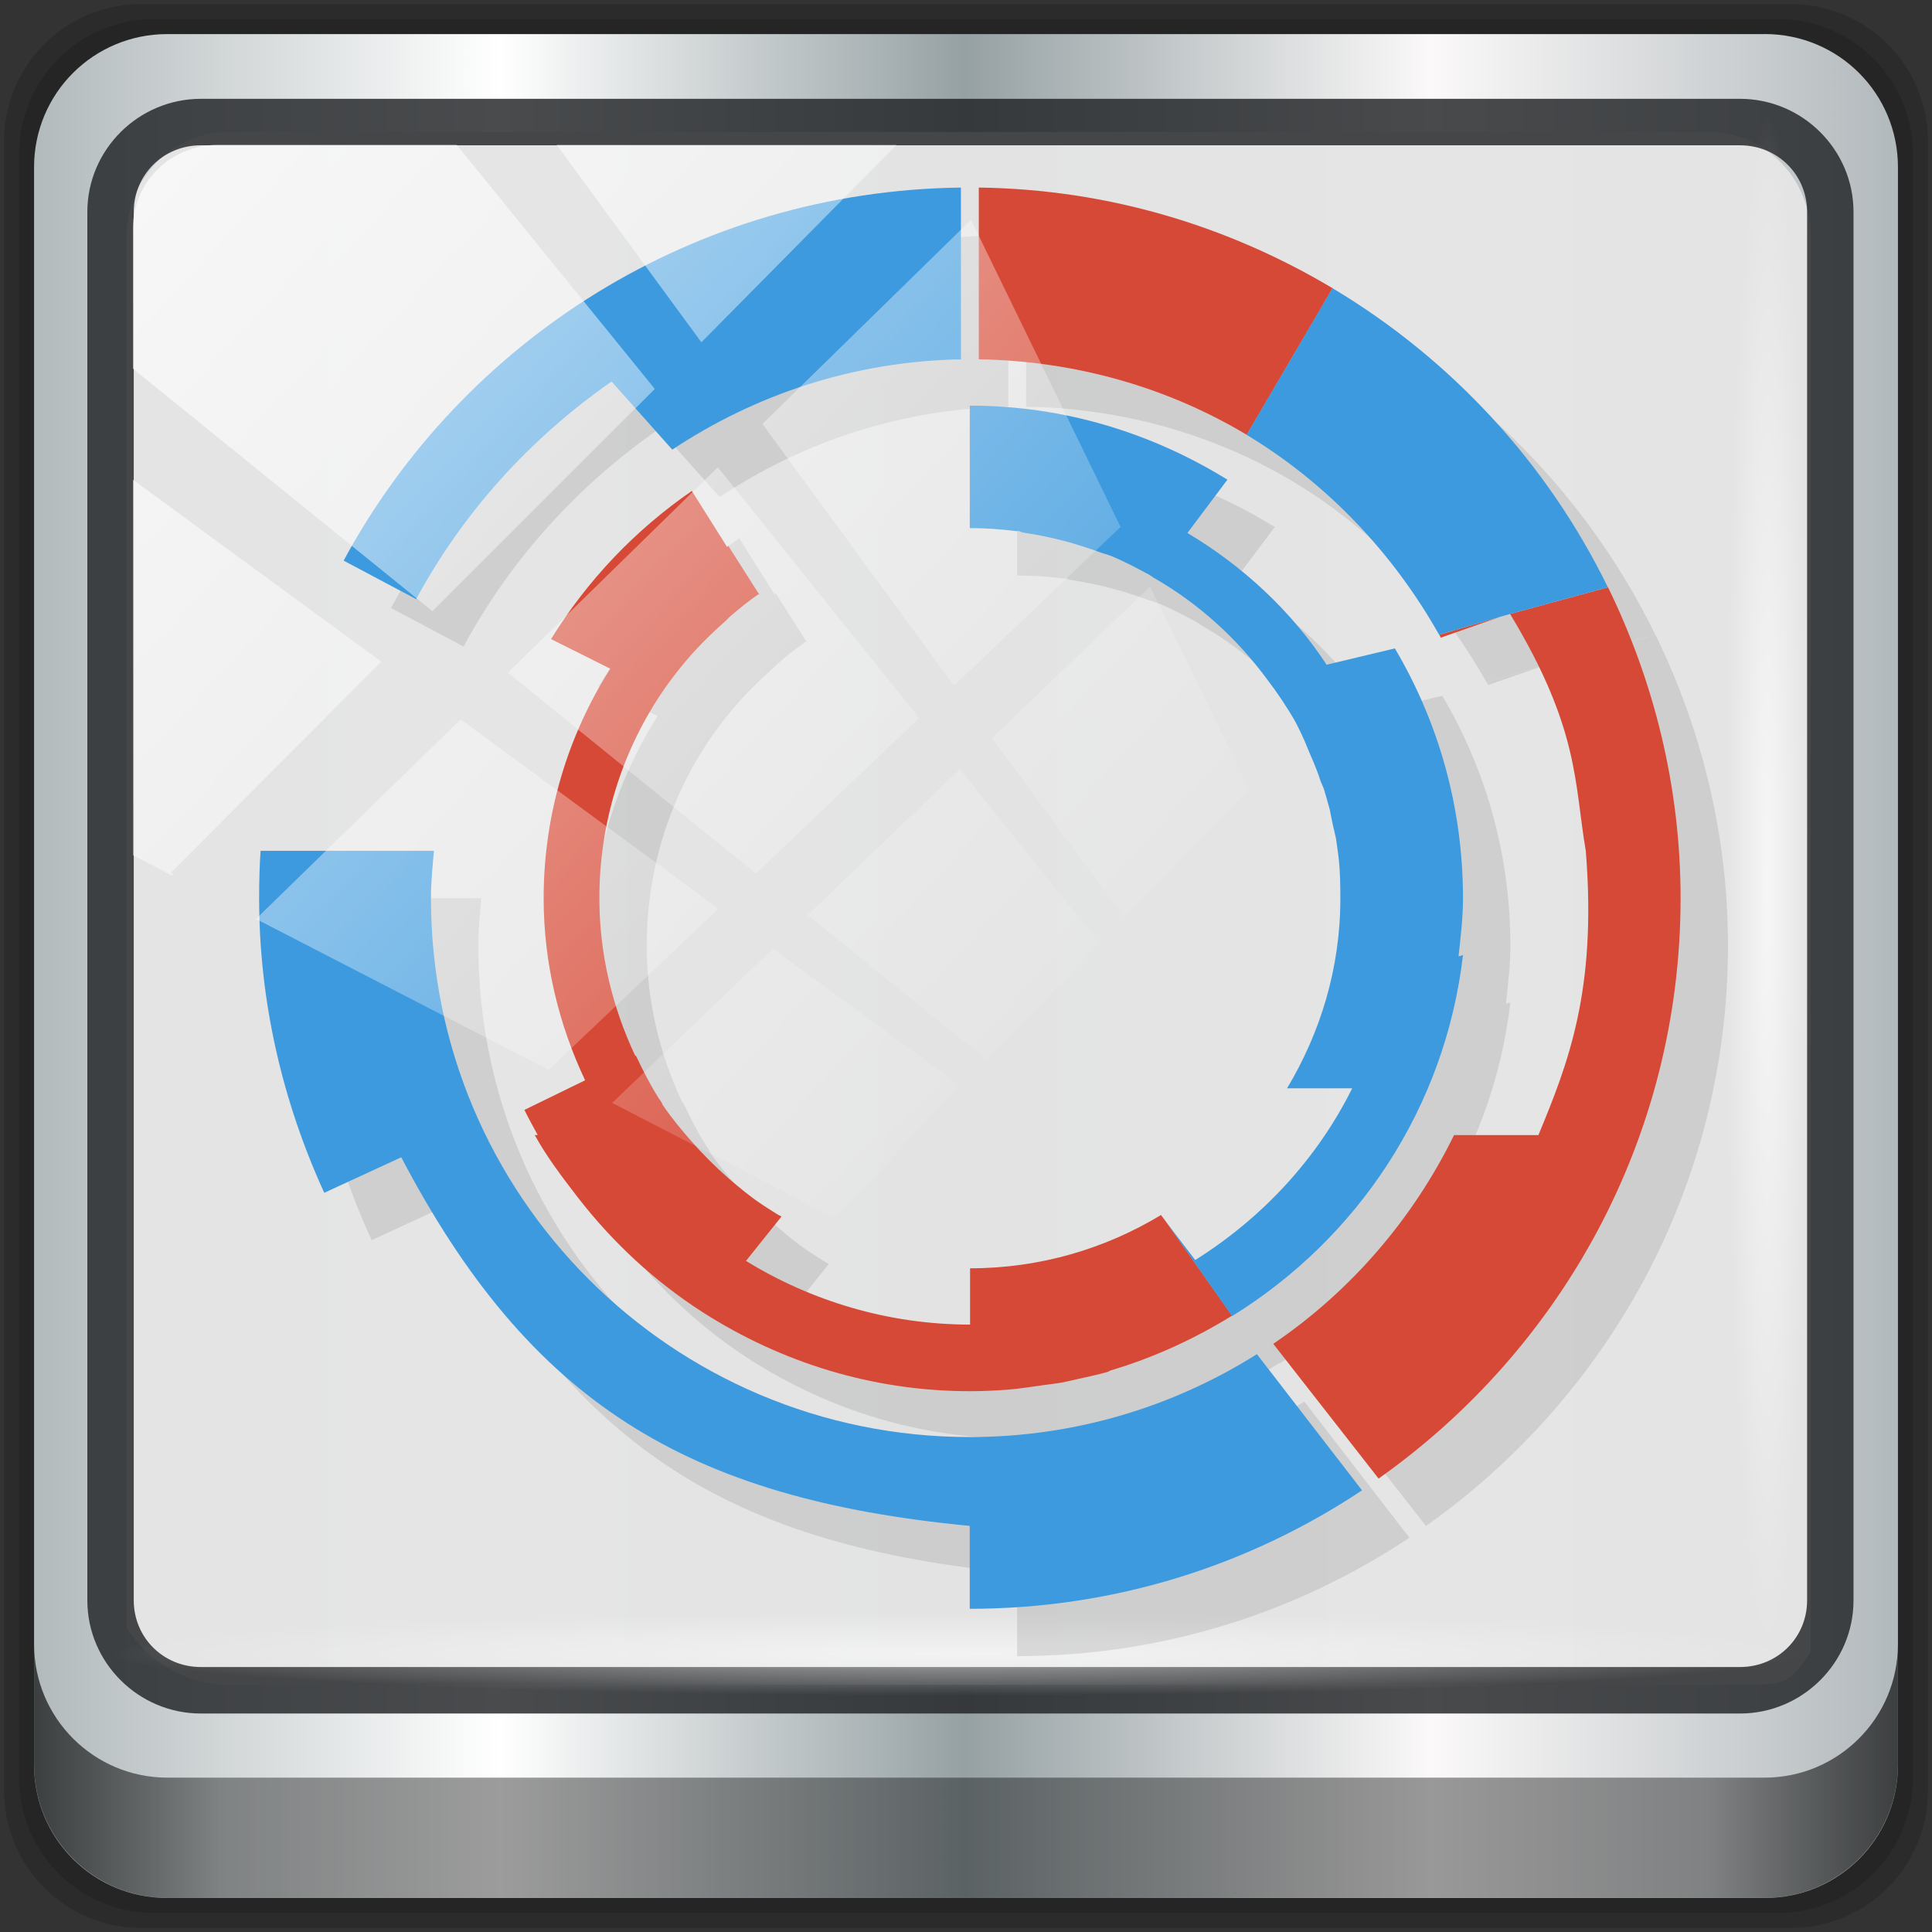 <?xml version="1.0" encoding="UTF-8" standalone="no"?>
<svg
   xmlns:dc="http://purl.org/dc/elements/1.1/"
   xmlns:cc="http://creativecommons.org/ns#"
   xmlns:rdf="http://www.w3.org/1999/02/22-rdf-syntax-ns#"
   xmlns:svg="http://www.w3.org/2000/svg"
   xmlns="http://www.w3.org/2000/svg"
   xmlns:xlink="http://www.w3.org/1999/xlink"
   xmlns:sodipodi="http://sodipodi.sourceforge.net/DTD/sodipodi-0.dtd"
   xmlns:inkscape="http://www.inkscape.org/namespaces/inkscape"
   viewBox="0 0 48 48"
   version="1.1"
   id="svg75"
   sodipodi:docname="steam_icon_60.svg"
   inkscape:version="0.92.2 5c3e80d, 2017-08-06">
  <rect x="0" y="0" width="48" height="48" fill="#333333" stroke="none"/>
  <sodipodi:namedview
     pagecolor="#ffffff"
     bordercolor="#666666"
     borderopacity="1"
     objecttolerance="10"
     gridtolerance="10"
     guidetolerance="10"
     inkscape:pageopacity="0"
     inkscape:pageshadow="2"
     inkscape:window-width="1280"
     inkscape:window-height="943"
     id="namedview77"
     showgrid="false"
     inkscape:snap-global="false"
     inkscape:zoom="4.9166667"
     inkscape:cx="-38.161093"
     inkscape:cy="53.288136"
     inkscape:window-x="0"
     inkscape:window-y="19"
     inkscape:window-maximized="1"
     inkscape:current-layer="svg75" />
  <defs
     id="defs17">
    <linearGradient
       id="linearGradient3764"
       x1="1"
       x2="47"
       gradientUnits="userSpaceOnUse"
       gradientTransform="rotate(-90,24,24)">
      <stop
         style="stop-color:#404040;stop-opacity:1"
         id="stop2" />
      <stop
         offset="1"
         style="stop-color:#4a4a4a;stop-opacity:1"
         id="stop4" />
    </linearGradient>
    <clipPath
       id="clipPath-008643807">
      <g
         transform="translate(0,-1004.362)"
         id="g9">
        <path
           d="m -24 13 c 0 1.105 -0.672 2 -1.5 2 -0.828 0 -1.5 -0.895 -1.5 -2 0 -1.105 0.672 -2 1.5 -2 0.828 0 1.5 0.895 1.5 2 z"
           transform="matrix(15.333,0,0,11.5,415,878.862)"
           style="fill:#1890d0"
           id="path7" />
      </g>
    </clipPath>
    <clipPath
       id="clipPath-017677728">
      <g
         transform="translate(0,-1004.362)"
         id="g14">
        <path
           d="m -24 13 c 0 1.105 -0.672 2 -1.5 2 -0.828 0 -1.5 -0.895 -1.5 -2 0 -1.105 0.672 -2 1.5 -2 0.828 0 1.5 0.895 1.5 2 z"
           transform="matrix(15.333,0,0,11.5,415,878.862)"
           style="fill:#1890d0"
           id="path12" />
      </g>
    </clipPath>
    <linearGradient
       inkscape:collect="always"
       xlink:href="#linearGradient6139-0"
       id="linearGradient4071"
       gradientUnits="userSpaceOnUse"
       gradientTransform="matrix(0.551,0,0,0.551,-2.461,-1.909)"
       x1="6"
       y1="47"
       x2="90"
       y2="47" />
    <linearGradient
       id="linearGradient6139-0">
      <stop
         id="stop6141-2"
         offset="0"
         style="stop-color:#b2babc;stop-opacity:1" />
      <stop
         style="stop-color:#ffffff;stop-opacity:1;"
         offset="0.25"
         id="stop6151-0" />
      <stop
         style="stop-color:#96a1a4;stop-opacity:1"
         offset="0.5"
         id="stop6147-1" />
      <stop
         id="stop6149-4"
         offset="0.75"
         style="stop-color:#fbf9f9;stop-opacity:1;" />
      <stop
         id="stop6143-4"
         offset="1"
         style="stop-color:#b2b9bc;stop-opacity:1" />
    </linearGradient>
    <linearGradient
       gradientTransform="matrix(0.498,0,0,0.498,0.1,0.1)"
       inkscape:collect="always"
       xlink:href="#linearGradient3832-0-6-1-1"
       id="linearGradient4129"
       x1="1.5"
       y1="88.172"
       x2="94.5"
       y2="88.172"
       gradientUnits="userSpaceOnUse" />
    <linearGradient
       id="linearGradient3832-0-6-1-1">
      <stop
         style="stop-color:#000000;stop-opacity:1;"
         offset="0"
         id="stop3834-6-3-7-1" />
      <stop
         id="stop3872-2-4"
         offset="0.1"
         style="stop-color:#000000;stop-opacity:0.588;" />
      <stop
         style="stop-color:#000000;stop-opacity:0.588;"
         offset="0.9"
         id="stop3844-6-2-7-6" />
      <stop
         style="stop-color:#000000;stop-opacity:1;"
         offset="1"
         id="stop3836-5-0-2-9" />
    </linearGradient>
    <radialGradient
       inkscape:collect="always"
       xlink:href="#linearGradient3737"
       id="radialGradient7462"
       gradientUnits="userSpaceOnUse"
       gradientTransform="matrix(0.486,0,0,0.024,16.979,40.016)"
       cx="13.948"
       cy="44.893"
       fx="13.948"
       fy="44.893"
       r="43.199" />
    <linearGradient
       id="linearGradient3737">
      <stop
         offset="0"
         style="stop-color:#ffffff;stop-opacity:1"
         id="stop3739" />
      <stop
         offset="1"
         style="stop-color:#ffffff;stop-opacity:0"
         id="stop3741" />
    </linearGradient>
    <radialGradient
       inkscape:collect="always"
       xlink:href="#linearGradient3737"
       id="radialGradient7464"
       gradientUnits="userSpaceOnUse"
       gradientTransform="matrix(0.442,0,0,0.024,15.807,-44.996)"
       cx="13.948"
       cy="44.893"
       fx="13.948"
       fy="44.893"
       r="43.199" />
    <linearGradient
       inkscape:collect="always"
       xlink:href="#linearGradient3737"
       id="linearGradient4767"
       gradientUnits="userSpaceOnUse"
       x1="2.771"
       y1="-28.642"
       x2="50.528"
       y2="14.514" />
    <clipPath
       id="clipPath4156-4-1"
       clipPathUnits="userSpaceOnUse">
      <path
         inkscape:connector-curvature="0"
         id="path4158-0-8"
         d="m 27.046,-55.695 -14.214,13.321 h 0.061 l 15.653,21.771 10.231,-10.546 C 38.562,-32.302 27.468,-54.819 27.046,-55.695 Z M 9.647,-39.383 -5.241,-25.321 15.988,-7.806 26.372,-18.383 Z m 31.491,12.951 -9.741,9.714 8.945,12.458 7.781,-7.555 z m -49.84,4.379 -13.754,12.982 26.283,13.846 0.061,-0.062 -0.123,-0.062 L 13.599,-5.401 -8.702,-22.053 Z m 38.015,7.401 -9.803,9.775 11.579,9.559 7.628,-7.401 -8.669,-11.009 z m 20.187,5.674 -7.383,7.216 6.188,8.542 5.82,-6.137 z m -32.195,6.322 -9.557,9.498 13.662,7.185 7.934,-7.678 z m 23.312,2.374 -7.107,6.938 8.363,6.907 5.361,-5.674 -0.061,-0.092 -0.092,0.123 -6.464,-8.203 z m -8.73,8.542 -7.505,7.339 10.354,5.458 c 1.397,-1.321 5.675,-6.123 5.851,-6.322 z"
         style="opacity:0.6;fill:#ffffff;fill-opacity:1;stroke:none" />
    </clipPath>
    <linearGradient
       id="ButtonShadow-16"
       gradientTransform="scale(1.006,0.994)"
       x1="45.448"
       y1="92.54"
       x2="45.448"
       y2="7.017"
       gradientUnits="userSpaceOnUse">
      <stop
         style="stop-color:#000000;stop-opacity:1;"
         offset="0"
         id="stop3750-6" />
      <stop
         style="stop-color:#000000;stop-opacity:0.588;"
         offset="1"
         id="stop3752-4" />
    </linearGradient>
    <clipPath
       clipPathUnits="userSpaceOnUse"
       id="clipPath4355-7">
      <rect
         style="fill:#ffffff;fill-opacity:1;fill-rule:nonzero;stroke:none"
         id="rect4357-5"
         width="84"
         height="80"
         x="6"
         y="6"
         rx="6"
         ry="6" />
    </clipPath>
    <clipPath
       clipPathUnits="userSpaceOnUse"
       id="clipPath4355-9">
      <rect
         style="fill:#ffffff;fill-opacity:1;fill-rule:nonzero;stroke:none"
         id="rect4357-1"
         width="84"
         height="80"
         x="6"
         y="6"
         rx="6"
         ry="6" />
    </clipPath>
    <clipPath
       clipPathUnits="userSpaceOnUse"
       id="clipPath4355-1">
      <rect
         style="fill:#ffffff;fill-opacity:1;fill-rule:nonzero;stroke:none"
         id="rect4357-9"
         width="84"
         height="80"
         x="6"
         y="6"
         rx="6"
         ry="6" />
    </clipPath>
    <clipPath
       clipPathUnits="userSpaceOnUse"
       id="clipPath3943-52-0">
      <path
         id="path3945-4-1"
         d="m 69.781,20.844 -5,3.438 c 5.587,5.537 9,13.328 9,21.812 0,8.434 -3.377,16.096 -8.906,21.625 l 5,3.438 C 76.078,64.576 80,55.844 80,46.094 c 2e-6,-9.797 -3.963,-18.66 -10.219,-25.25 z M 40,24.062 28.906,36.219 H 21.5 c -0.823,0 -1.5,0.677 -1.5,1.5 v 1 14.844 1 c 0,0.823 0.684,1.61 1.5,1.5 h 7.406 L 40,68 V 66 26.062 Z m 20.594,3.281 -5,3.438 L 55.5,30.875 c 3.938,3.89 6.406,9.25 6.406,15.219 0,5.921 -2.43,11.148 -6.312,15.031 l 0.094,0.094 5.094,3.438 c 4.475,-4.908 7.25,-11.402 7.25,-18.562 0,-7.231 -2.879,-13.831 -7.438,-18.75 z m -9.25,6.5 -5.219,3.625 c 2.222,2.218 3.719,5.24 3.719,8.625 0,3.337 -1.459,6.228 -3.625,8.438 l 5.219,3.625 c 2.822,-3.237 4.531,-7.434 4.531,-12.062 0,-4.673 -1.754,-9.001 -4.625,-12.25 z"
         style="color:#000000;display:inline;overflow:visible;visibility:visible;opacity:0.8;fill:#ff00ff;fill-opacity:1;fill-rule:nonzero;stroke:none;stroke-width:1;marker:none;enable-background:accumulate"
         inkscape:connector-curvature="0" />
    </clipPath>
    <clipPath
       id="clipPath-008643807-3">
      <g
         transform="translate(0,-1004.362)"
         id="g9-6">
        <path
           inkscape:connector-curvature="0"
           d="m -24,13 c 0,1.105 -0.672,2 -1.5,2 -0.828,0 -1.5,-0.895 -1.5,-2 0,-1.105 0.672,-2 1.5,-2 0.828,0 1.5,0.895 1.5,2 z"
           transform="matrix(15.333,0,0,11.5,415,878.862)"
           style="fill:#1890d0"
           id="path7-7" />
      </g>
    </clipPath>
    <clipPath
       id="clipPath-017677728-5">
      <g
         transform="translate(0,-1004.362)"
         id="g14-3">
        <path
           inkscape:connector-curvature="0"
           d="m -24,13 c 0,1.105 -0.672,2 -1.5,2 -0.828,0 -1.5,-0.895 -1.5,-2 0,-1.105 0.672,-2 1.5,-2 0.828,0 1.5,0.895 1.5,2 z"
           transform="matrix(15.333,0,0,11.5,415,878.862)"
           style="fill:#1890d0"
           id="path12-5" />
      </g>
    </clipPath>
  </defs>
  <path
     style="display:inline;opacity:0.15;fill:#000000;fill-opacity:1;fill-rule:nonzero;stroke:none;stroke-width:0.498"
     d="M 44.486,0.1 H 3.514 c -1.892,0 -3.414,1.523 -3.414,3.414 v 40.971 C 0.1,46.377 1.623,47.9 3.514,47.9 H 44.486 C 46.377,47.9 47.9,46.377 47.9,44.486 V 3.514 c 0,-1.892 -1.523,-3.414 -3.414,-3.414 z"
     id="path3288"
     inkscape:connector-curvature="0" />
  <path
     inkscape:connector-curvature="0"
     id="path4085"
     d="M 44.166,0.473 H 3.834 c -1.862,0 -3.361,1.499 -3.361,3.361 V 44.166 c 0,1.862 1.499,3.361 3.361,3.361 H 44.166 c 1.862,0 3.361,-1.499 3.361,-3.361 V 3.834 c 0,-1.862 -1.499,-3.361 -3.361,-3.361 z"
     style="display:inline;opacity:0.15;fill:#000000;fill-opacity:1;fill-rule:nonzero;stroke:none;stroke-width:0.498" />
  <path
     style="display:inline;fill:url(#linearGradient4071);fill-opacity:1;fill-rule:nonzero;stroke:none;stroke-width:0.498"
     d="M 43.846,0.847 H 4.154 c -1.832,0 -3.308,1.475 -3.308,3.308 V 43.846 c 0,1.832 1.475,3.308 3.308,3.308 H 43.846 c 1.832,0 3.308,-1.475 3.308,-3.308 V 4.154 c 0,-1.832 -1.475,-3.308 -3.308,-3.308 z"
     id="rect4251-1"
     inkscape:connector-curvature="0" />
  <path
     style="display:inline;opacity:0.98;fill:#e4e4e4;fill-opacity:1;fill-rule:nonzero;stroke:none;stroke-width:0.516"
     d="m 5.697,3.28 c -1.422,0 -2.551,1.153 -2.551,2.606 v 10.797 3.648 20.111 c 0.546,0.849 1.478,1.417 2.551,1.417 H 7.738 40.396 43.219 c 1.073,0 1.224,0.018 1.77,-0.831 V 20.33 16.682 5.886 c 0,-1.452 -1.129,-2.606 -2.551,-2.606 z"
     id="path3400-6"
     inkscape:connector-curvature="0"
     sodipodi:nodetypes="sscccsccscccsss" />
  <path
     inkscape:connector-curvature="0"
     id="path4989"
     d="m 4.992,2.455 c -1.552,0 -2.822,1.264 -2.822,2.811 V 39.761 c 0,1.547 1.27,2.811 2.822,2.811 H 43.228 c 1.552,0 2.822,-1.264 2.822,-2.811 V 5.266 c 0,-1.547 -1.27,-2.811 -2.822,-2.811 z m 0,1.155 H 43.228 c 0.94,0 1.669,0.737 1.669,1.656 V 39.761 c 0,0.919 -0.729,1.656 -1.669,1.656 H 4.992 c -0.94,0 -1.669,-0.737 -1.669,-1.656 V 5.266 c 0,-0.919 0.729,-1.656 1.669,-1.656 z"
     style="color:#000000;font-style:normal;font-variant:normal;font-weight:normal;font-stretch:normal;font-size:medium;line-height:normal;font-family:Sans;-inkscape-font-specification:Sans;text-indent:0;text-align:start;text-decoration:none;text-decoration-line:none;letter-spacing:normal;word-spacing:normal;text-transform:none;writing-mode:lr-tb;direction:ltr;baseline-shift:baseline;text-anchor:start;display:inline;overflow:visible;visibility:visible;fill:#1f2224;fill-opacity:0.809;stroke:none;stroke-width:1.183;marker:none;enable-background:accumulate" />
  <path
     inkscape:connector-curvature="0"
     style="display:inline;opacity:0.658;fill:url(#linearGradient4129);fill-opacity:1;fill-rule:nonzero;stroke:none;stroke-width:0.498"
     d="m 0.847,40.851 v 2.987 c 0,1.832 1.482,3.314 3.314,3.314 H 43.839 c 1.832,0 3.314,-1.482 3.314,-3.314 v -2.987 c 0,1.832 -1.482,3.314 -3.314,3.314 H 4.161 c -1.832,0 -3.314,-1.482 -3.314,-3.314 z"
     id="path4118" />
  <rect
     style="opacity:0.55;fill:url(#radialGradient7462);fill-opacity:1;stroke:none;stroke-width:0.498"
     id="rect4131"
     width="41.949"
     height="2.116"
     x="2.776"
     y="40.058"
     rx="0"
     ry="2.116" />
  <rect
     ry="2.116"
     rx="0"
     y="-44.955"
     x="2.868"
     height="2.116"
     width="38.215"
     id="rect4141"
     style="opacity:0.669;fill:url(#radialGradient7464);fill-opacity:1;stroke:none;stroke-width:0.498"
     transform="rotate(90)" />
  <g
     transform="matrix(1.177,0,0,1.177,67.184,56.548)"
     id="g1036">
    <g
       transform="translate(-60.61,-53.085)"
       id="g51">
      <g
         id="g49"
         clip-path="url(#clipPath-008643807-3)">
        <g
           id="g47"
           transform="translate(1,1)">
          <g
             id="g45"
             style="opacity:0.1">
            <!-- color: #4a4a4a -->
            <g
               id="g43">
              <path
                 inkscape:connector-curvature="0"
                 id="path31"
                 style="fill:#000000;fill-opacity:1;fill-rule:nonzero;stroke:none"
                 d="m 24.19,9 v 3.625 c 2.063,0.035 4,0.602 5.656,1.594 l 1.813,-3.094 C 29.464,9.816 26.921,9.035 24.19,9 m 9.25,3.375 c 0.281,0.227 0.547,0.473 0.813,0.719 -0.266,-0.25 -0.531,-0.488 -0.813,-0.719 m 1.875,1.813 c 0.137,0.164 0.273,0.332 0.406,0.5 -0.137,-0.168 -0.273,-0.336 -0.406,-0.5 m 2.156,3.25 -2.066,0.563 c 1.469,2.43 1.352,3.57 1.598,5 0.238,2.953 -0.375,4.488 -1,6 h -1.781 c -0.871,1.777 -2.188,3.301 -3.816,4.406 l 2.223,2.844 c 3.844,-2.715 6.375,-7.184 6.375,-12.25 0,-2.355 -0.563,-4.578 -1.531,-6.563 m -2.281,0.625 -1.281,0.375 c 0.012,0.02 0.02,0.043 0.031,0.063 m 1.25,-0.438" />
              <path
                 inkscape:connector-curvature="0"
                 id="path33"
                 style="fill:#000000;fill-opacity:1;fill-rule:nonzero;stroke:none"
                 d="m 18.13,15.406 c -1.195,0.824 -2.203,1.883 -2.969,3.125 l 1.25,0.625 c -0.887,1.398 -1.406,3.063 -1.406,4.844 0,1.379 0.324,2.676 0.875,3.844 l -1.281,0.625 c 0.086,0.18 0.188,0.359 0.281,0.531 h -0.063 c 0.258,0.469 0.582,0.891 0.906,1.313 0.742,0.957 1.633,1.785 2.656,2.438 1.625,1.035 3.543,1.656 5.625,1.656 0.262,0 0.523,-0.012 0.781,-0.031 0.254,-0.02 0.5,-0.059 0.75,-0.094 0.148,-0.023 0.289,-0.035 0.438,-0.063 0.094,-0.02 0.188,-0.043 0.281,-0.063 0.219,-0.051 0.441,-0.094 0.656,-0.156 0.023,-0.008 0.039,-0.023 0.063,-0.031 0.91,-0.27 1.773,-0.668 2.563,-1.156 l -1.406,-2 -0.094,-0.125 c -1.176,0.711 -2.555,1.125 -4.03,1.125 v 1.188 c -1.73,0 -3.355,-0.5 -4.73,-1.344 l 0.75,-0.938 c -0.02,-0.012 -0.043,-0.02 -0.063,-0.031 -0.113,-0.07 -0.23,-0.141 -0.344,-0.219 -0.258,-0.172 -0.484,-0.359 -0.719,-0.563 -0.273,-0.238 -0.543,-0.508 -0.781,-0.781 -0.211,-0.242 -0.41,-0.48 -0.594,-0.75 -0.012,-0.02 -0.02,-0.043 -0.031,-0.063 -0.02,-0.031 -0.039,-0.063 -0.063,-0.094 -0.176,-0.277 -0.328,-0.578 -0.469,-0.875 -0.004,-0.016 -0.023,-0.02 -0.031,-0.031 -0.473,-1.012 -0.75,-2.125 -0.75,-3.313 0,-1.586 0.473,-3.059 1.281,-4.281 0.02,-0.031 0.043,-0.063 0.063,-0.094 0.117,-0.172 0.246,-0.34 0.375,-0.5 0.281,-0.352 0.602,-0.672 0.938,-0.969 0.035,-0.031 0.063,-0.066 0.094,-0.094 0.191,-0.164 0.391,-0.328 0.594,-0.469 0.008,-0.008 0.027,0.004 0.031,0 l -0.656,-1.031 c -0.012,0.008 -0.016,0.023 -0.02,0.031 l -0.75,-1.191 m 16.27,9.785 c -0.047,0.402 -0.125,0.801 -0.219,1.188 0.094,-0.391 0.172,-0.781 0.219,-1.188 m -0.219,1.188 c -0.074,0.32 -0.145,0.629 -0.25,0.938 0.102,-0.301 0.176,-0.625 0.25,-0.938 m -1.375,3.219 c -0.211,0.324 -0.441,0.641 -0.688,0.938 0.246,-0.301 0.477,-0.609 0.688,-0.938 m -0.688,0.938 c -0.367,0.449 -0.75,0.871 -1.188,1.25 0.434,-0.379 0.824,-0.805 1.188,-1.25 m 0,0" />
              <path
                 inkscape:connector-curvature="0"
                 id="path35"
                 style="fill:#000000;fill-opacity:1;fill-rule:nonzero;stroke:none"
                 d="m 31.656,11.125 -1.813,3.094 c 1.695,1.02 3.09,2.492 4.063,4.219 L 35.187,18.063 35.406,18 37.469,17.437 c -1.285,-2.629 -3.313,-4.82 -5.813,-6.313 m 0,0" />
              <path
                 inkscape:connector-curvature="0"
                 id="path37"
                 style="fill:#000000;fill-opacity:1;fill-rule:nonzero;stroke:none"
                 d="m 23.813,9 c -5.629,0.07 -10.523,3.23 -13.03,7.875 l 1.531,0.813 c 0.992,-1.84 2.418,-3.406 4.125,-4.594 l 1.281,1.438 c 1.754,-1.164 3.836,-1.867 6.094,-1.906 m 0,-3.625" />
              <path
                 inkscape:connector-curvature="0"
                 id="path39"
                 style="fill:#000000;fill-opacity:1;fill-rule:nonzero;stroke:none"
                 d="m 9.03,23 c -0.023,0.332 -0.031,0.66 -0.031,1 0,2.219 0.508,4.324 1.375,6.219 l 1.625,-0.75 c 2.707,5.16 6,7.207 12,7.781 V 39 c 3.066,0 5.906,-0.922 8.281,-2.5 l -2.219,-2.875 c -1.754,1.105 -3.836,1.75 -6.06,1.75 -6.285,0 -11.375,-5.09 -11.375,-11.375 0,-0.34 0.035,-0.668 0.063,-1 m -3.656,0" />
              <path
                 inkscape:connector-curvature="0"
                 id="path41"
                 style="fill:#000000;fill-opacity:1;fill-rule:nonzero;stroke:none"
                 d="m 24,13.594 v 2.594 c 0.332,0 0.648,0.023 0.969,0.063 0.02,0.004 0.043,-0.004 0.063,0 0.035,0.004 0.063,0.027 0.094,0.031 0.309,0.047 0.613,0.109 0.906,0.188 0.23,0.063 0.465,0.137 0.688,0.219 0.094,0.035 0.191,0.059 0.281,0.094 0.246,0.105 0.488,0.227 0.719,0.355 0.055,0.02 0.105,0.063 0.156,0.094 0.949,0.543 1.762,1.281 2.406,2.156 0.211,0.277 0.422,0.59 0.594,0.895 0.023,0.043 0.043,0.086 0.063,0.125 0.098,0.191 0.172,0.375 0.25,0.566 0.082,0.184 0.156,0.367 0.219,0.563 0.023,0.059 0.047,0.105 0.066,0.156 0.043,0.148 0.086,0.289 0.125,0.441 0.023,0.102 0.039,0.207 0.063,0.313 0.023,0.102 0.043,0.188 0.066,0.281 0.02,0.16 0.047,0.305 0.063,0.469 0.027,0.266 0.031,0.543 0.031,0.816 0,1.465 -0.422,2.828 -1.125,4 h 1.375 c -0.742,1.496 -1.906,2.742 -3.313,3.625 l -0.625,-0.816 1.402,2 c 2.648,-1.637 4.5,-4.395 4.875,-7.625 -0.023,0.02 -0.063,0.02 -0.094,0.031 0.043,-0.398 0.094,-0.813 0.094,-1.219 0,-1.938 -0.523,-3.734 -1.438,-5.281 l -1.441,0.344 C 30.786,17.935 29.766,16.99 28.594,16.291 l 0.844,-1.125 C 27.856,14.189 26.004,13.603 24,13.603 m 0,-0.004" />
            </g>
          </g>
        </g>
      </g>
    </g>
    <g
       transform="translate(-60.61,-53.085)"
       id="g69">
      <g
         id="g67"
         clip-path="url(#clipPath-017677728-5)">
        <!-- color: #4a4a4a -->
        <g
           id="g65">
          <path
             inkscape:connector-curvature="0"
             id="path53"
             style="fill:#d64936;fill-opacity:1;fill-rule:nonzero;stroke:none"
             d="m 24.19,9 v 3.625 c 2.063,0.035 4,0.602 5.656,1.594 l 1.813,-3.094 C 29.464,9.816 26.921,9.035 24.19,9 m 9.25,3.375 c 0.281,0.227 0.547,0.473 0.813,0.719 -0.266,-0.25 -0.531,-0.488 -0.813,-0.719 m 1.875,1.813 c 0.137,0.164 0.273,0.332 0.406,0.5 -0.137,-0.168 -0.273,-0.336 -0.406,-0.5 m 2.156,3.25 -2.066,0.563 c 1.469,2.43 1.352,3.57 1.598,5 0.238,2.953 -0.375,4.488 -1,6 h -1.781 c -0.871,1.777 -2.188,3.301 -3.816,4.406 l 2.223,2.844 c 3.844,-2.715 6.375,-7.184 6.375,-12.25 0,-2.355 -0.563,-4.578 -1.531,-6.563 m -2.281,0.625 -1.281,0.375 c 0.012,0.02 0.02,0.043 0.031,0.063 m 1.25,-0.438" />
          <path
             inkscape:connector-curvature="0"
             id="path55"
             style="fill:#d64936;fill-opacity:1;fill-rule:nonzero;stroke:none"
             d="m 18.13,15.406 c -1.195,0.824 -2.203,1.883 -2.969,3.125 l 1.25,0.625 c -0.887,1.398 -1.406,3.063 -1.406,4.844 0,1.379 0.324,2.676 0.875,3.844 l -1.281,0.625 c 0.086,0.18 0.188,0.359 0.281,0.531 h -0.063 c 0.258,0.469 0.582,0.891 0.906,1.313 0.742,0.957 1.633,1.785 2.656,2.438 1.625,1.035 3.543,1.656 5.625,1.656 0.262,0 0.523,-0.012 0.781,-0.031 0.254,-0.02 0.5,-0.059 0.75,-0.094 0.148,-0.023 0.289,-0.035 0.438,-0.063 0.094,-0.02 0.188,-0.043 0.281,-0.063 0.219,-0.051 0.441,-0.094 0.656,-0.156 0.023,-0.008 0.039,-0.023 0.063,-0.031 0.91,-0.27 1.773,-0.668 2.563,-1.156 l -1.406,-2 -0.094,-0.125 c -1.176,0.711 -2.555,1.125 -4.03,1.125 v 1.188 c -1.73,0 -3.355,-0.5 -4.73,-1.344 l 0.75,-0.938 c -0.02,-0.012 -0.043,-0.02 -0.063,-0.031 -0.113,-0.07 -0.23,-0.141 -0.344,-0.219 -0.258,-0.172 -0.484,-0.359 -0.719,-0.563 -0.273,-0.238 -0.543,-0.508 -0.781,-0.781 -0.211,-0.242 -0.41,-0.48 -0.594,-0.75 -0.012,-0.02 -0.02,-0.043 -0.031,-0.063 -0.02,-0.031 -0.039,-0.063 -0.063,-0.094 -0.176,-0.277 -0.328,-0.578 -0.469,-0.875 -0.004,-0.016 -0.023,-0.02 -0.031,-0.031 -0.473,-1.012 -0.75,-2.125 -0.75,-3.313 0,-1.586 0.473,-3.059 1.281,-4.281 0.02,-0.031 0.043,-0.063 0.063,-0.094 0.117,-0.172 0.246,-0.34 0.375,-0.5 0.281,-0.352 0.602,-0.672 0.938,-0.969 0.035,-0.031 0.063,-0.066 0.094,-0.094 0.191,-0.164 0.391,-0.328 0.594,-0.469 0.008,-0.008 0.027,0.004 0.031,0 l -0.656,-1.031 c -0.012,0.008 -0.016,0.023 -0.02,0.031 l -0.75,-1.191 m 16.27,9.785 c -0.047,0.402 -0.125,0.801 -0.219,1.188 0.094,-0.391 0.172,-0.781 0.219,-1.188 m -0.219,1.188 c -0.074,0.32 -0.145,0.629 -0.25,0.938 0.102,-0.301 0.176,-0.625 0.25,-0.938 m -1.375,3.219 c -0.211,0.324 -0.441,0.641 -0.688,0.938 0.246,-0.301 0.477,-0.609 0.688,-0.938 m -0.688,0.938 c -0.367,0.449 -0.75,0.871 -1.188,1.25 0.434,-0.379 0.824,-0.805 1.188,-1.25 m 0,0" />
          <path
             inkscape:connector-curvature="0"
             id="path57"
             style="fill:#3d9ade;fill-opacity:1;fill-rule:nonzero;stroke:none"
             d="m 31.656,11.125 -1.813,3.094 c 1.695,1.02 3.09,2.492 4.063,4.219 L 35.187,18.063 35.406,18 37.469,17.437 c -1.285,-2.629 -3.313,-4.82 -5.813,-6.313 m 0,0" />
          <path
             inkscape:connector-curvature="0"
             id="path59"
             style="fill:#3d9ade;fill-opacity:1;fill-rule:nonzero;stroke:none"
             d="m 23.813,9 c -5.629,0.07 -10.523,3.23 -13.03,7.875 l 1.531,0.813 c 0.992,-1.84 2.418,-3.406 4.125,-4.594 l 1.281,1.438 c 1.754,-1.164 3.836,-1.867 6.094,-1.906 m 0,-3.625" />
          <path
             inkscape:connector-curvature="0"
             id="path61"
             style="fill:#3d9ade;fill-opacity:1;fill-rule:nonzero;stroke:none"
             d="m 9.03,23 c -0.023,0.332 -0.031,0.66 -0.031,1 0,2.219 0.508,4.324 1.375,6.219 l 1.625,-0.75 c 2.707,5.16 6,7.207 12,7.781 V 39 c 3.066,0 5.906,-0.922 8.281,-2.5 l -2.219,-2.875 c -1.754,1.105 -3.836,1.75 -6.06,1.75 -6.285,0 -11.375,-5.09 -11.375,-11.375 0,-0.34 0.035,-0.668 0.063,-1 m -3.656,0" />
          <path
             inkscape:connector-curvature="0"
             id="path63"
             style="fill:#3d9ade;fill-opacity:1;fill-rule:nonzero;stroke:none"
             d="m 24,13.594 v 2.594 c 0.332,0 0.648,0.023 0.969,0.063 0.02,0.004 0.043,-0.004 0.063,0 0.035,0.004 0.063,0.027 0.094,0.031 0.309,0.047 0.613,0.109 0.906,0.188 0.23,0.063 0.465,0.137 0.688,0.219 0.094,0.035 0.191,0.059 0.281,0.094 0.246,0.105 0.488,0.227 0.719,0.355 0.055,0.02 0.105,0.063 0.156,0.094 0.949,0.543 1.762,1.281 2.406,2.156 0.211,0.277 0.422,0.59 0.594,0.895 0.023,0.043 0.043,0.086 0.063,0.125 0.098,0.191 0.172,0.375 0.25,0.566 0.082,0.184 0.156,0.367 0.219,0.563 0.023,0.059 0.047,0.105 0.066,0.156 0.043,0.148 0.086,0.289 0.125,0.441 0.023,0.102 0.039,0.207 0.063,0.313 0.023,0.102 0.043,0.188 0.066,0.281 0.02,0.16 0.047,0.305 0.063,0.469 0.027,0.266 0.031,0.543 0.031,0.816 0,1.465 -0.422,2.828 -1.125,4 h 1.375 c -0.742,1.496 -1.906,2.742 -3.313,3.625 l -0.625,-0.816 1.402,2 c 2.648,-1.637 4.5,-4.395 4.875,-7.625 -0.023,0.02 -0.063,0.02 -0.094,0.031 0.043,-0.398 0.094,-0.813 0.094,-1.219 0,-1.938 -0.523,-3.734 -1.438,-5.281 l -1.441,0.344 C 30.786,17.935 29.766,16.99 28.594,16.291 l 0.844,-1.125 C 27.856,14.189 26.004,13.603 24,13.603 m 0,-0.004" />
        </g>
      </g>
    </g>
  </g>
  <rect
     transform="matrix(0.532,0,0,0.522,2.239,19.259)"
     style="opacity:0.7;fill:url(#linearGradient4767);fill-opacity:1;stroke:none"
     id="rect4146"
     width="75.966"
     height="69.024"
     x="2"
     y="-30"
     rx="3.957"
     ry="3.957"
     clip-path="url(#clipPath4156-4-1)" />
</svg>
